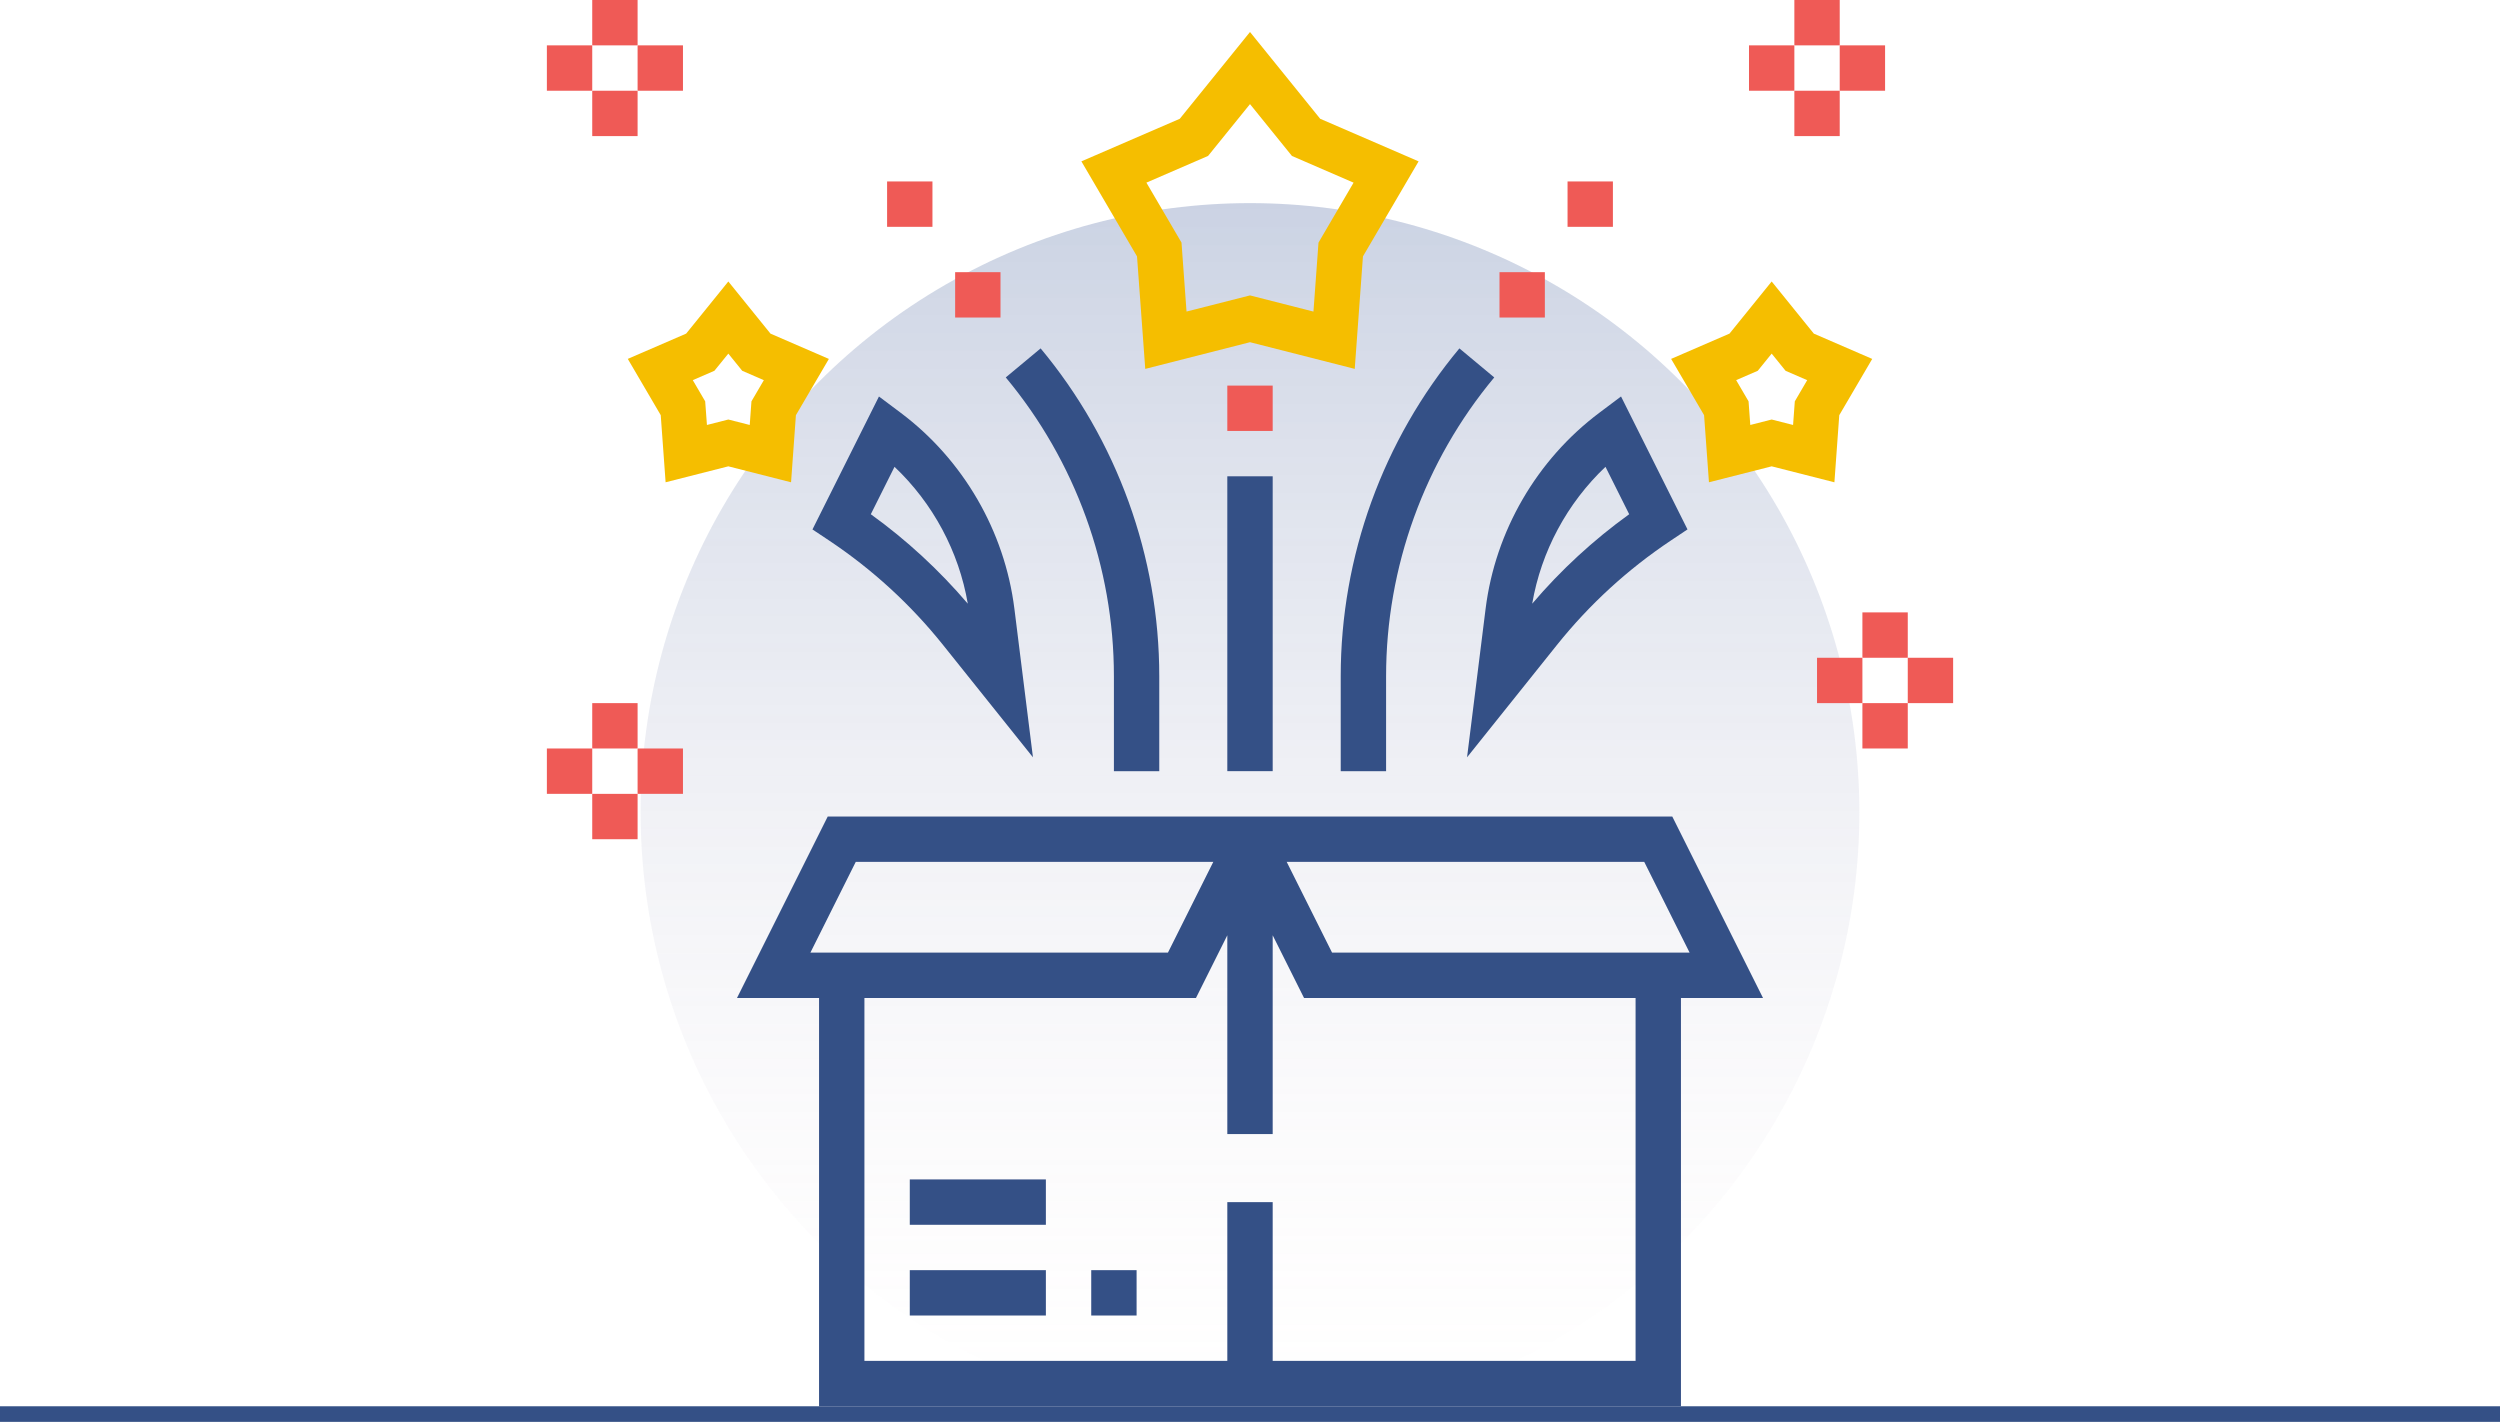 <svg width="160" height="91" viewBox="0 0 160 91" fill="none" xmlns="http://www.w3.org/2000/svg">
<circle cx="80" cy="52" r="39" fill="url(#paint0_linear_988_989)"/>
<rect y="90" width="160" height="1" fill="#345086"/>
<path d="M107.026 52.258H82.349H77.651H52.974L47.167 63.871H52.419V90H107.581V63.871H112.833L107.026 52.258ZM105.232 55.161L108.135 60.968H85.252L82.349 55.161H105.232ZM54.768 55.161H77.651L74.748 60.968H51.865L54.768 55.161ZM104.677 87.097H81.452V76.935H78.548V87.097H55.323V63.871H76.542L78.548 59.858V72.58H81.452V59.858L83.458 63.871H104.677V87.097Z" fill="#345086"/>
<path d="M72.742 81.29H69.839V84.193H72.742V81.29Z" fill="#345086"/>
<path d="M66.936 81.29H58.226V84.193H66.936V81.29Z" fill="#345086"/>
<path d="M66.936 75.483H58.226V78.387H66.936V75.483Z" fill="#345086"/>
<path d="M40.806 50.807H37.903V53.71H40.806V50.807Z" fill="#EF5A56"/>
<path d="M122.097 45H119.194V47.903H122.097V45Z" fill="#EF5A56"/>
<path d="M40.806 45H37.903V47.903H40.806V45Z" fill="#EF5A56"/>
<path d="M43.71 47.903H40.806V50.806H43.71V47.903Z" fill="#EF5A56"/>
<path d="M37.903 47.903H35V50.806H37.903V47.903Z" fill="#EF5A56"/>
<path d="M122.097 39.193H119.194V42.097H122.097V39.193Z" fill="#EF5A56"/>
<path d="M125 42.097H122.097V45H125V42.097Z" fill="#EF5A56"/>
<path d="M119.194 42.097H116.29V45H119.194V42.097Z" fill="#EF5A56"/>
<path d="M81.452 30.483H78.548V49.354H81.452V30.483Z" fill="#345086"/>
<path d="M117.713 26.572L119.822 22.971L116.085 21.352L113.387 18.015L110.688 21.351L106.952 22.969L109.061 26.57L109.373 30.866L113.387 29.845L117.402 30.867L117.713 26.572ZM114.868 25.686L114.757 27.198L113.387 26.849L112.018 27.198L111.908 25.686L111.114 24.329L112.497 23.73L113.387 22.631L114.277 23.731L115.66 24.331L114.868 25.686Z" fill="#F5BE00"/>
<path d="M50.938 26.572L53.048 22.971L49.311 21.352L46.613 18.015L43.914 21.351L40.178 22.969L42.287 26.57L42.599 30.866L46.613 29.845L50.628 30.867L50.938 26.572ZM48.093 25.686L47.983 27.198L46.613 26.849L45.244 27.198L45.132 25.686L44.338 24.329L45.721 23.73L46.613 22.631L47.503 23.731L48.886 24.331L48.093 25.686Z" fill="#F5BE00"/>
<path d="M53.065 34.595C55.829 36.439 58.285 38.689 60.36 41.284L66.109 48.468L64.921 38.957C64.299 33.991 61.647 29.42 57.644 26.418L56.253 25.376L51.998 33.884L53.065 34.595ZM57.249 29.877C59.703 32.2 61.368 35.292 61.939 38.636C60.105 36.484 58.025 34.565 55.732 32.911L57.249 29.877Z" fill="#345086"/>
<path d="M95.079 38.957L93.891 48.468L99.641 41.282C101.716 38.687 104.171 36.437 106.935 34.593L108 33.882L103.746 25.374L102.355 26.419C98.353 29.421 95.699 33.991 95.079 38.957ZM104.268 32.911C101.975 34.564 99.893 36.482 98.061 38.636C98.633 35.291 100.297 32.2 102.751 29.877L104.268 32.911Z" fill="#345086"/>
<path d="M81.452 24.678H78.548V27.581H81.452V24.678Z" fill="#EF5A56"/>
<path d="M73.296 23.609L80 21.901L86.703 23.608L87.229 16.409L90.79 10.327L84.491 7.601L80 2.047L75.507 7.601L69.209 10.327L72.769 16.409L73.296 23.609ZM77.316 9.98L80 6.663L82.684 9.981L86.629 11.69L84.384 15.527L84.061 19.941L80 18.906L75.938 19.939L75.616 15.525L73.37 11.688L77.316 9.98Z" fill="#F5BE00"/>
<path d="M85.806 49.355H88.71V43.273C88.71 36.301 91.167 29.513 95.632 24.155L93.401 22.297C88.504 28.174 85.806 35.624 85.806 43.273V49.355Z" fill="#345086"/>
<path d="M71.29 49.355H74.193V43.273C74.193 35.623 71.496 28.174 66.6 22.297L64.369 24.155C68.833 29.513 71.29 36.301 71.29 43.273V49.355Z" fill="#345086"/>
<path d="M98.871 17.419H95.968V20.322H98.871V17.419Z" fill="#EF5A56"/>
<path d="M64.032 17.419H61.129V20.322H64.032V17.419Z" fill="#EF5A56"/>
<path d="M103.226 11.613H100.323V14.517H103.226V11.613Z" fill="#EF5A56"/>
<path d="M59.677 11.613H56.774V14.517H59.677V11.613Z" fill="#EF5A56"/>
<path d="M117.742 5.807H114.839V8.71H117.742V5.807Z" fill="#EF5A56"/>
<path d="M40.806 5.807H37.903V8.71H40.806V5.807Z" fill="#EF5A56"/>
<path d="M120.645 2.903H117.742V5.807H120.645V2.903Z" fill="#EF5A56"/>
<path d="M117.742 0H114.839V2.903H117.742V0Z" fill="#EF5A56"/>
<path d="M114.839 2.903H111.936V5.807H114.839V2.903Z" fill="#EF5A56"/>
<path d="M40.806 0H37.903V2.903H40.806V0Z" fill="#EF5A56"/>
<path d="M43.71 2.903H40.806V5.807H43.71V2.903Z" fill="#EF5A56"/>
<path d="M37.903 2.903H35V5.807H37.903V2.903Z" fill="#EF5A56"/>
<defs>
<linearGradient id="paint0_linear_988_989" x1="80" y1="13" x2="80" y2="91" gradientUnits="userSpaceOnUse">
<stop stop-color="#3D5A98" stop-opacity="0.27"/>
<stop offset="1" stop-color="#ECDADF" stop-opacity="0"/>
</linearGradient>
</defs>
</svg>
